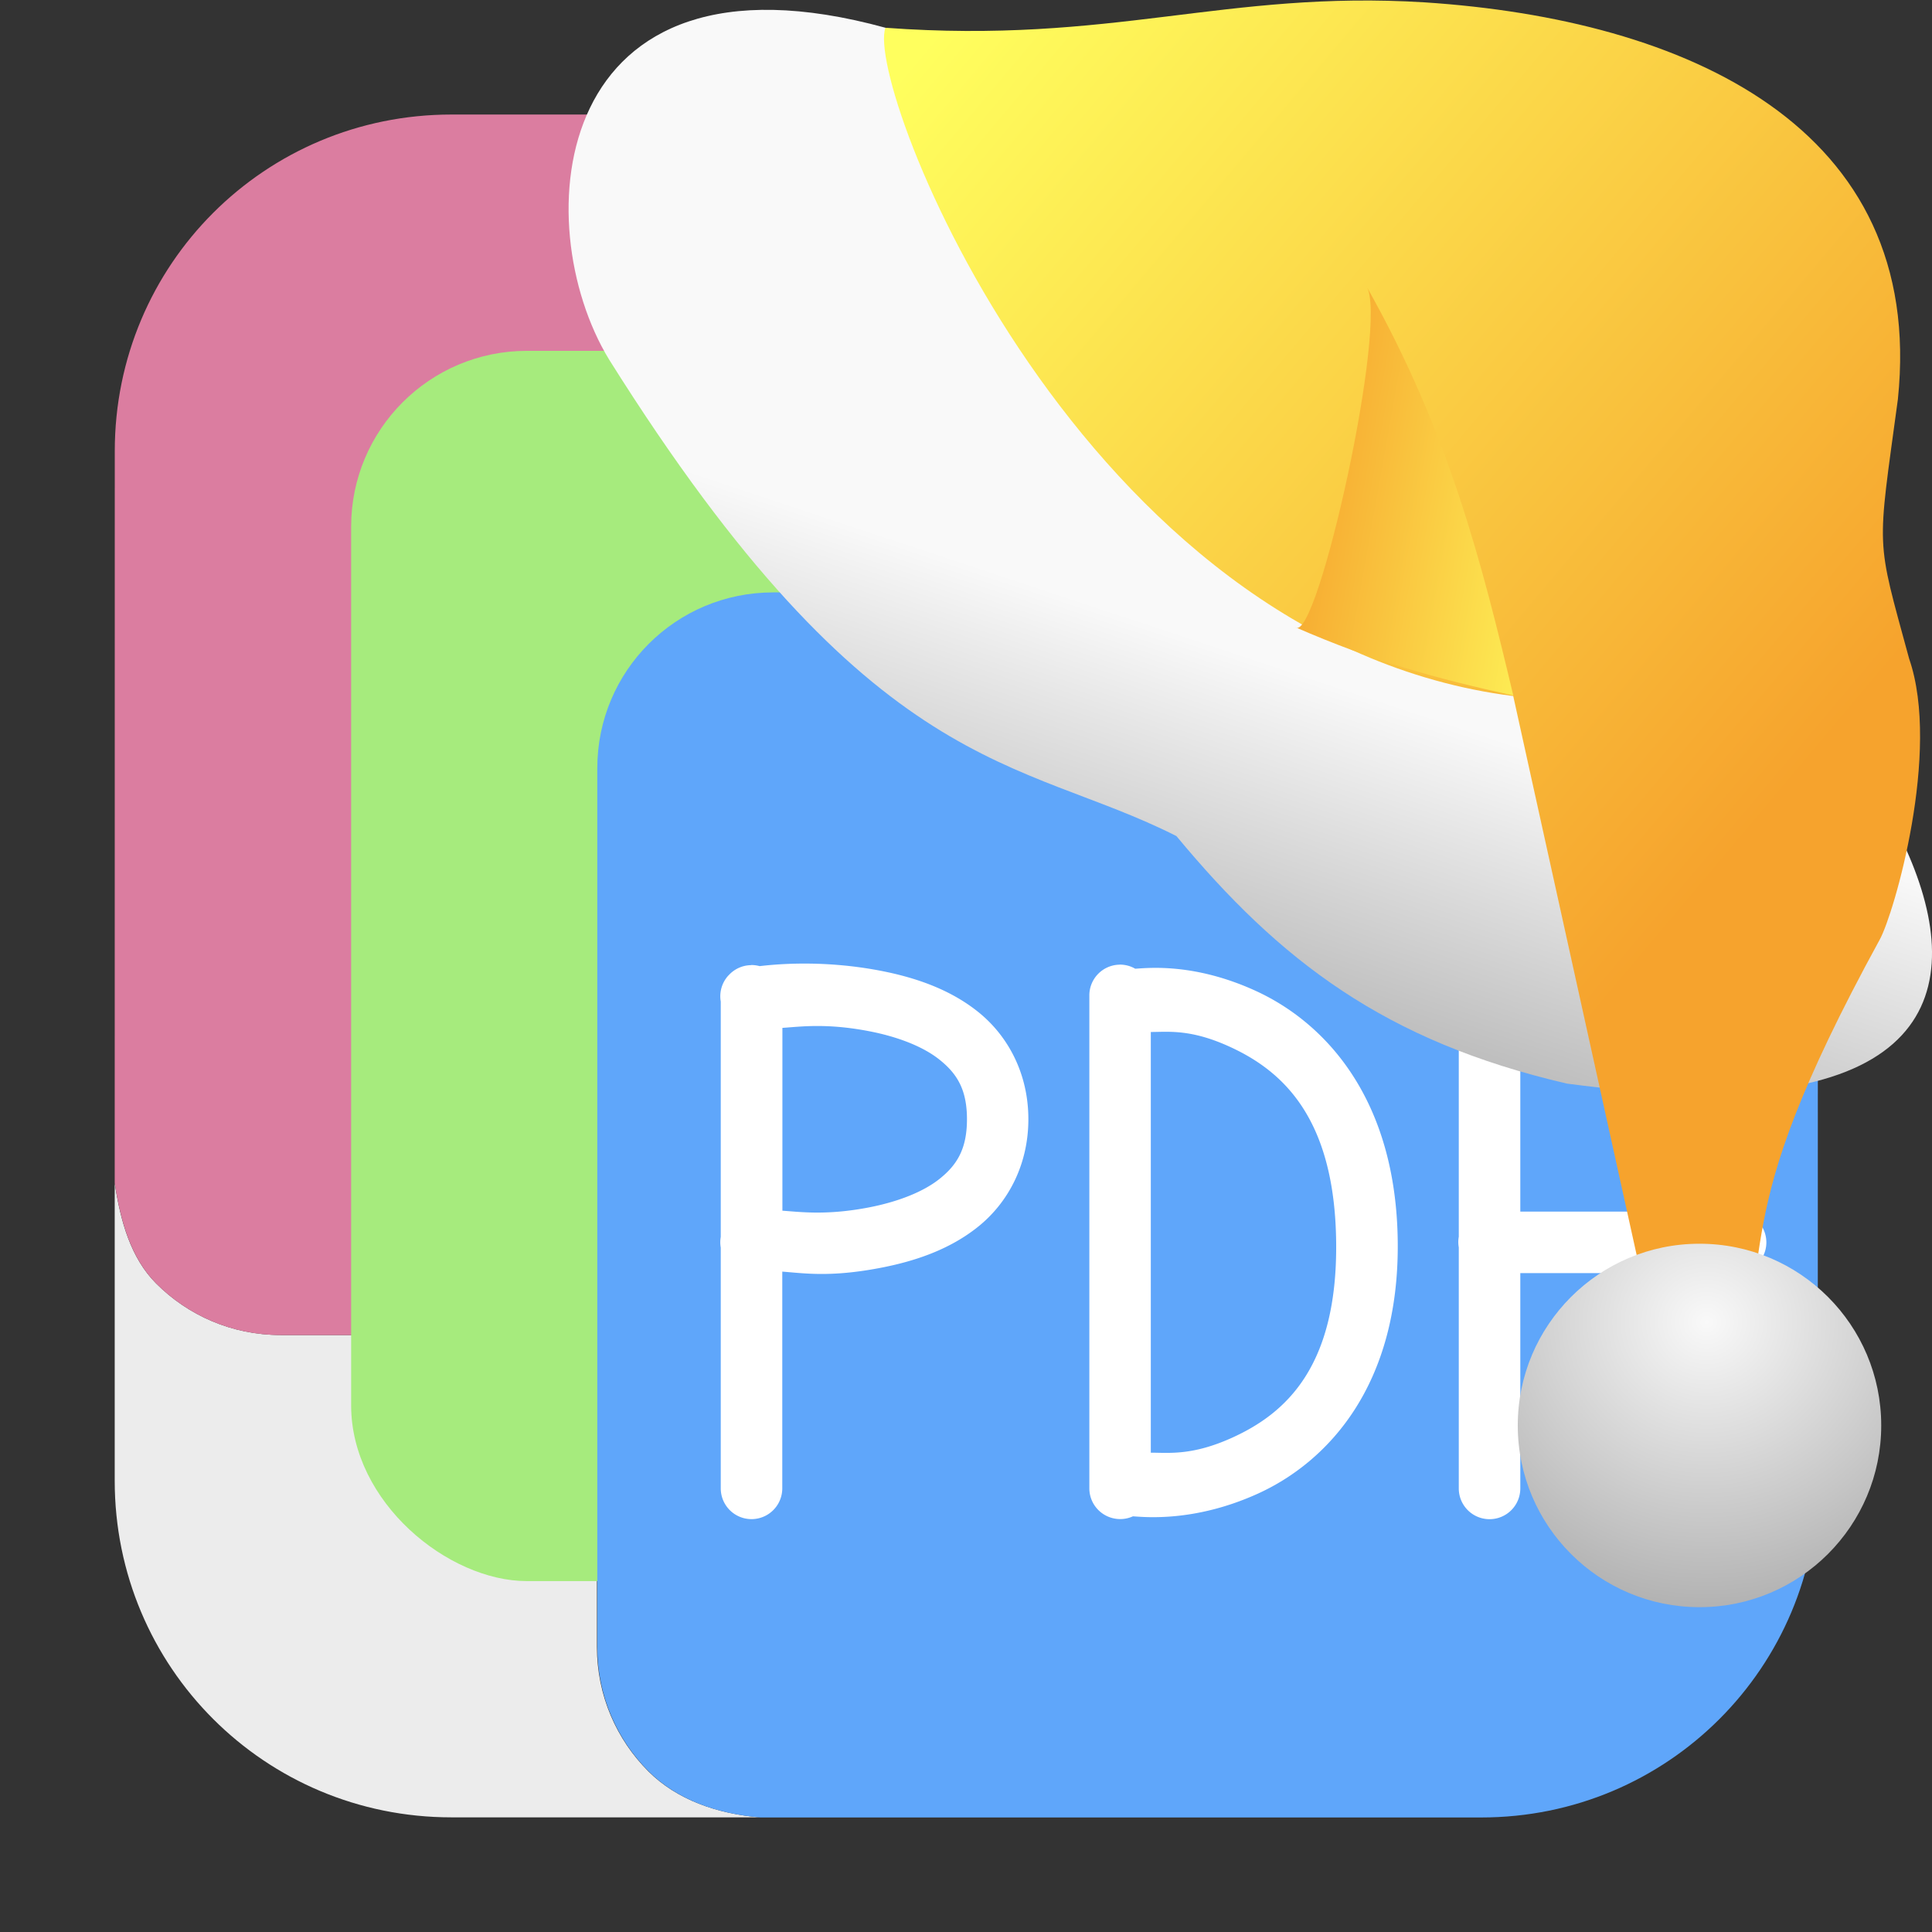 <svg xmlns="http://www.w3.org/2000/svg" xmlns:xlink="http://www.w3.org/1999/xlink" viewBox="0 0 32 32"><rect x="0" y="0" width="32" height="32" fill="#333333" stroke="none"/><defs><linearGradient xlink:href="#3" id="4" gradientUnits="userSpaceOnUse" x1="-23.24" y1="-185.08" x2="-28.704" y2="-186.05"/><linearGradient xlink:href="#3" id="2" gradientUnits="userSpaceOnUse" x1="-34.914" y1="-193.53" x2="-20.469" y2="-181.36"/><linearGradient id="3"><stop stop-color="#ffff5e"/><stop offset="1" stop-color="#f6a32d"/></linearGradient><linearGradient id="1"><stop stop-color="#f9f9f9"/><stop offset="1" stop-color="#999"/></linearGradient><linearGradient xlink:href="#1" id="0" gradientUnits="userSpaceOnUse" x1="-33.14" y1="-185.13" x2="-35.775" y2="-177.2"/><radialGradient xlink:href="#1" id="5" cx="-176.59" cy="-120.91" r="3.01" gradientUnits="userSpaceOnUse" gradientTransform="matrix(2.211.057-.055 2.125 362.18 94.22)"/></defs><g transform="translate(48.11-3.932)"><g fill-rule="evenodd"><g fill="#ececec"><path d="m-25.992 13.744h5.24c.806 0 1.534.325 2.061.852.426.426.591 1.043.688 1.668v-4.859c0-3.089-2.486-5.574-5.574-5.574h-4.932c.625.097 1.24.264 1.666.689.526.526.852 1.252.852 2.059z"/><path d="m-46.21 23.527v4.93c0 3.089 2.488 5.576 5.576 5.576h5.111c-.707-.059-1.376-.29-1.848-.762-.526-.526-.852-1.254-.852-2.061v-5.166h-5.24c-.806 0-1.532-.325-2.059-.852-.426-.426-.593-1.041-.689-1.666"/></g><path d="m-46.21 23.527c.097.625.264 1.24.689 1.666.526.526 1.252.852 2.059.852h5.24v-9.389c0-.806.325-1.534.852-2.061.526-.526 1.254-.852 2.061-.852h9.314v-5.166c0-.806-.325-1.532-.852-2.059-.426-.426-1.041-.593-1.666-.689h-12.12c-3.089 0-5.576 2.486-5.576 5.574z" fill="#db7da0"/></g><rect x="-30.12" y="21.917" width="20.377" height="20.377" transform="matrix(0-1-1 0 0 0)" rx="2.911" fill="#a6eb7d"/><path d="m-18 16.264c-.097-.625-.262-1.242-.688-1.668-.526-.526-1.254-.852-2.061-.852h-14.555c-.806 0-1.534.325-2.061.852-.526.526-.852 1.254-.852 2.061v14.555c0 .806.325 1.534.852 2.061.472.472 1.14.703 1.848.762h11.941c3.089 0 5.574-2.488 5.574-5.576z" fill="#5fa6fa" fill-rule="evenodd"/><g fill="#fff" color-rendering="auto" shape-rendering="auto" color-interpolation-filters="linearRGB" image-rendering="auto" color-interpolation="sRGB" color="#000"><path d="m-29.566 19.91a.509 .509 0 0 0 -.501 .517v8.151a.509 .509 0 0 0 .394 .501 .509 .509 0 0 0 .328 -.032c.204.013 1.024.098 2.066-.374 1.164-.528 2.344-1.795 2.32-4.169-.024-2.371-1.198-3.63-2.35-4.159-1.01-.463-1.769-.382-1.998-.368a.509 .509 0 0 0 -.259 -.068m.517 1.116c.294 0 .662-.052 1.313.247.874.401 1.736 1.18 1.757 3.242.021 2.058-.836 2.828-1.721 3.23-.663.301-1.05.249-1.349.249z" mix-blend-mode="normal" isolation="auto" white-space="normal" solid-opacity="1" solid-color="#000000" vector-effect="none" shape-padding="0"/><path d="m-23.445 19.918a.509 .509 0 0 0 -.283 .092 .509 .509 0 0 0 -.004 .002 .509 .509 0 0 0 -.036 .028 .509 .509 0 0 0 -.034 .03 .509 .509 0 0 0 -.006 .006 .509 .509 0 0 0 -.006 .006 .509 .509 0 0 0 -.058 .078 .509 .509 0 0 0 -.076 .358v3.898a.509 .509 0 0 0 0 .177v3.992a.509 .509 0 1 0 1.019 0v-3.566h3.566a.509 .509 0 1 0 0 -1.019h-3.566v-3.057h3.566a.509 .509 0 1 0 0 -1.019h-4a.509 .509 0 0 0 -.084 -.006" mix-blend-mode="normal" isolation="auto" white-space="normal" solid-opacity="1" solid-color="#000000" vector-effect="none" shape-padding="0"/><path d="m-35.671 19.918a.509 .509 0 0 0 -.366 .163 .509 .509 0 0 0 -.012 .012 .509 .509 0 0 0 -.123 .428v3.898a.509 .509 0 0 0 0 .177v3.988a.509 .509 0 1 0 1.019 0v-3.59c.362.027.796.097 1.624-.062.559-.107 1.145-.298 1.626-.687.481-.388.826-1.01.826-1.775 0-.766-.345-1.385-.826-1.773-.481-.388-1.067-.579-1.626-.687-1.021-.196-1.838-.093-2-.076a.509 .509 0 0 0 -.139 -.018m.517 1.041c.307-.021.732-.08 1.431.054.46.088.894.248 1.178.478.284.229.448.491.448.981 0 .49-.164.754-.448.983-.284.229-.718.389-1.178.478-.699.134-1.123.075-1.431.054z" mix-blend-mode="normal" isolation="auto" white-space="normal" solid-opacity="1" solid-color="#000000" vector-effect="none" shape-padding="0"/></g></g><g transform="translate(49.877 194.68)"><path d="m-35.21-194.22c-5.577-1.531-5.951 3.24-4.58 5.493 4.381 6.983 6.796 6.577 9.398 7.895 1.712 2.064 3.451 3.4 6.469 4.1 11.69 1.559 3.242-8.417.92-8.649-5.065.012-7.547-6.123-12.206-8.838" fill="url(#0)"/><path d="m-35.21-194.22c3.76.276 5.616-.626 8.93-.421 4.319.283 8.307 2.053 7.838 6.574-.347 2.567-.37 2.25.186 4.296.532 1.535-.252 4.232-.487 4.654-2.715 4.963-1.536 4.965-2.656 7.742l-.906-.418-2.508-11.358c-7.177-.909-10.754-10.11-10.398-11.07" fill="url(#2)"/><path d="m-28.419-184.29c.362.274 1.553-5.105 1.172-5.653 1.379 2.44 1.919 4.616 2.435 6.783-1.276-.283-2.289-.554-3.607-1.13" fill="url(#4)"/><circle r="3.01" cy="-171.07" cx="-21.728" fill="url(#5)"/></g></svg>